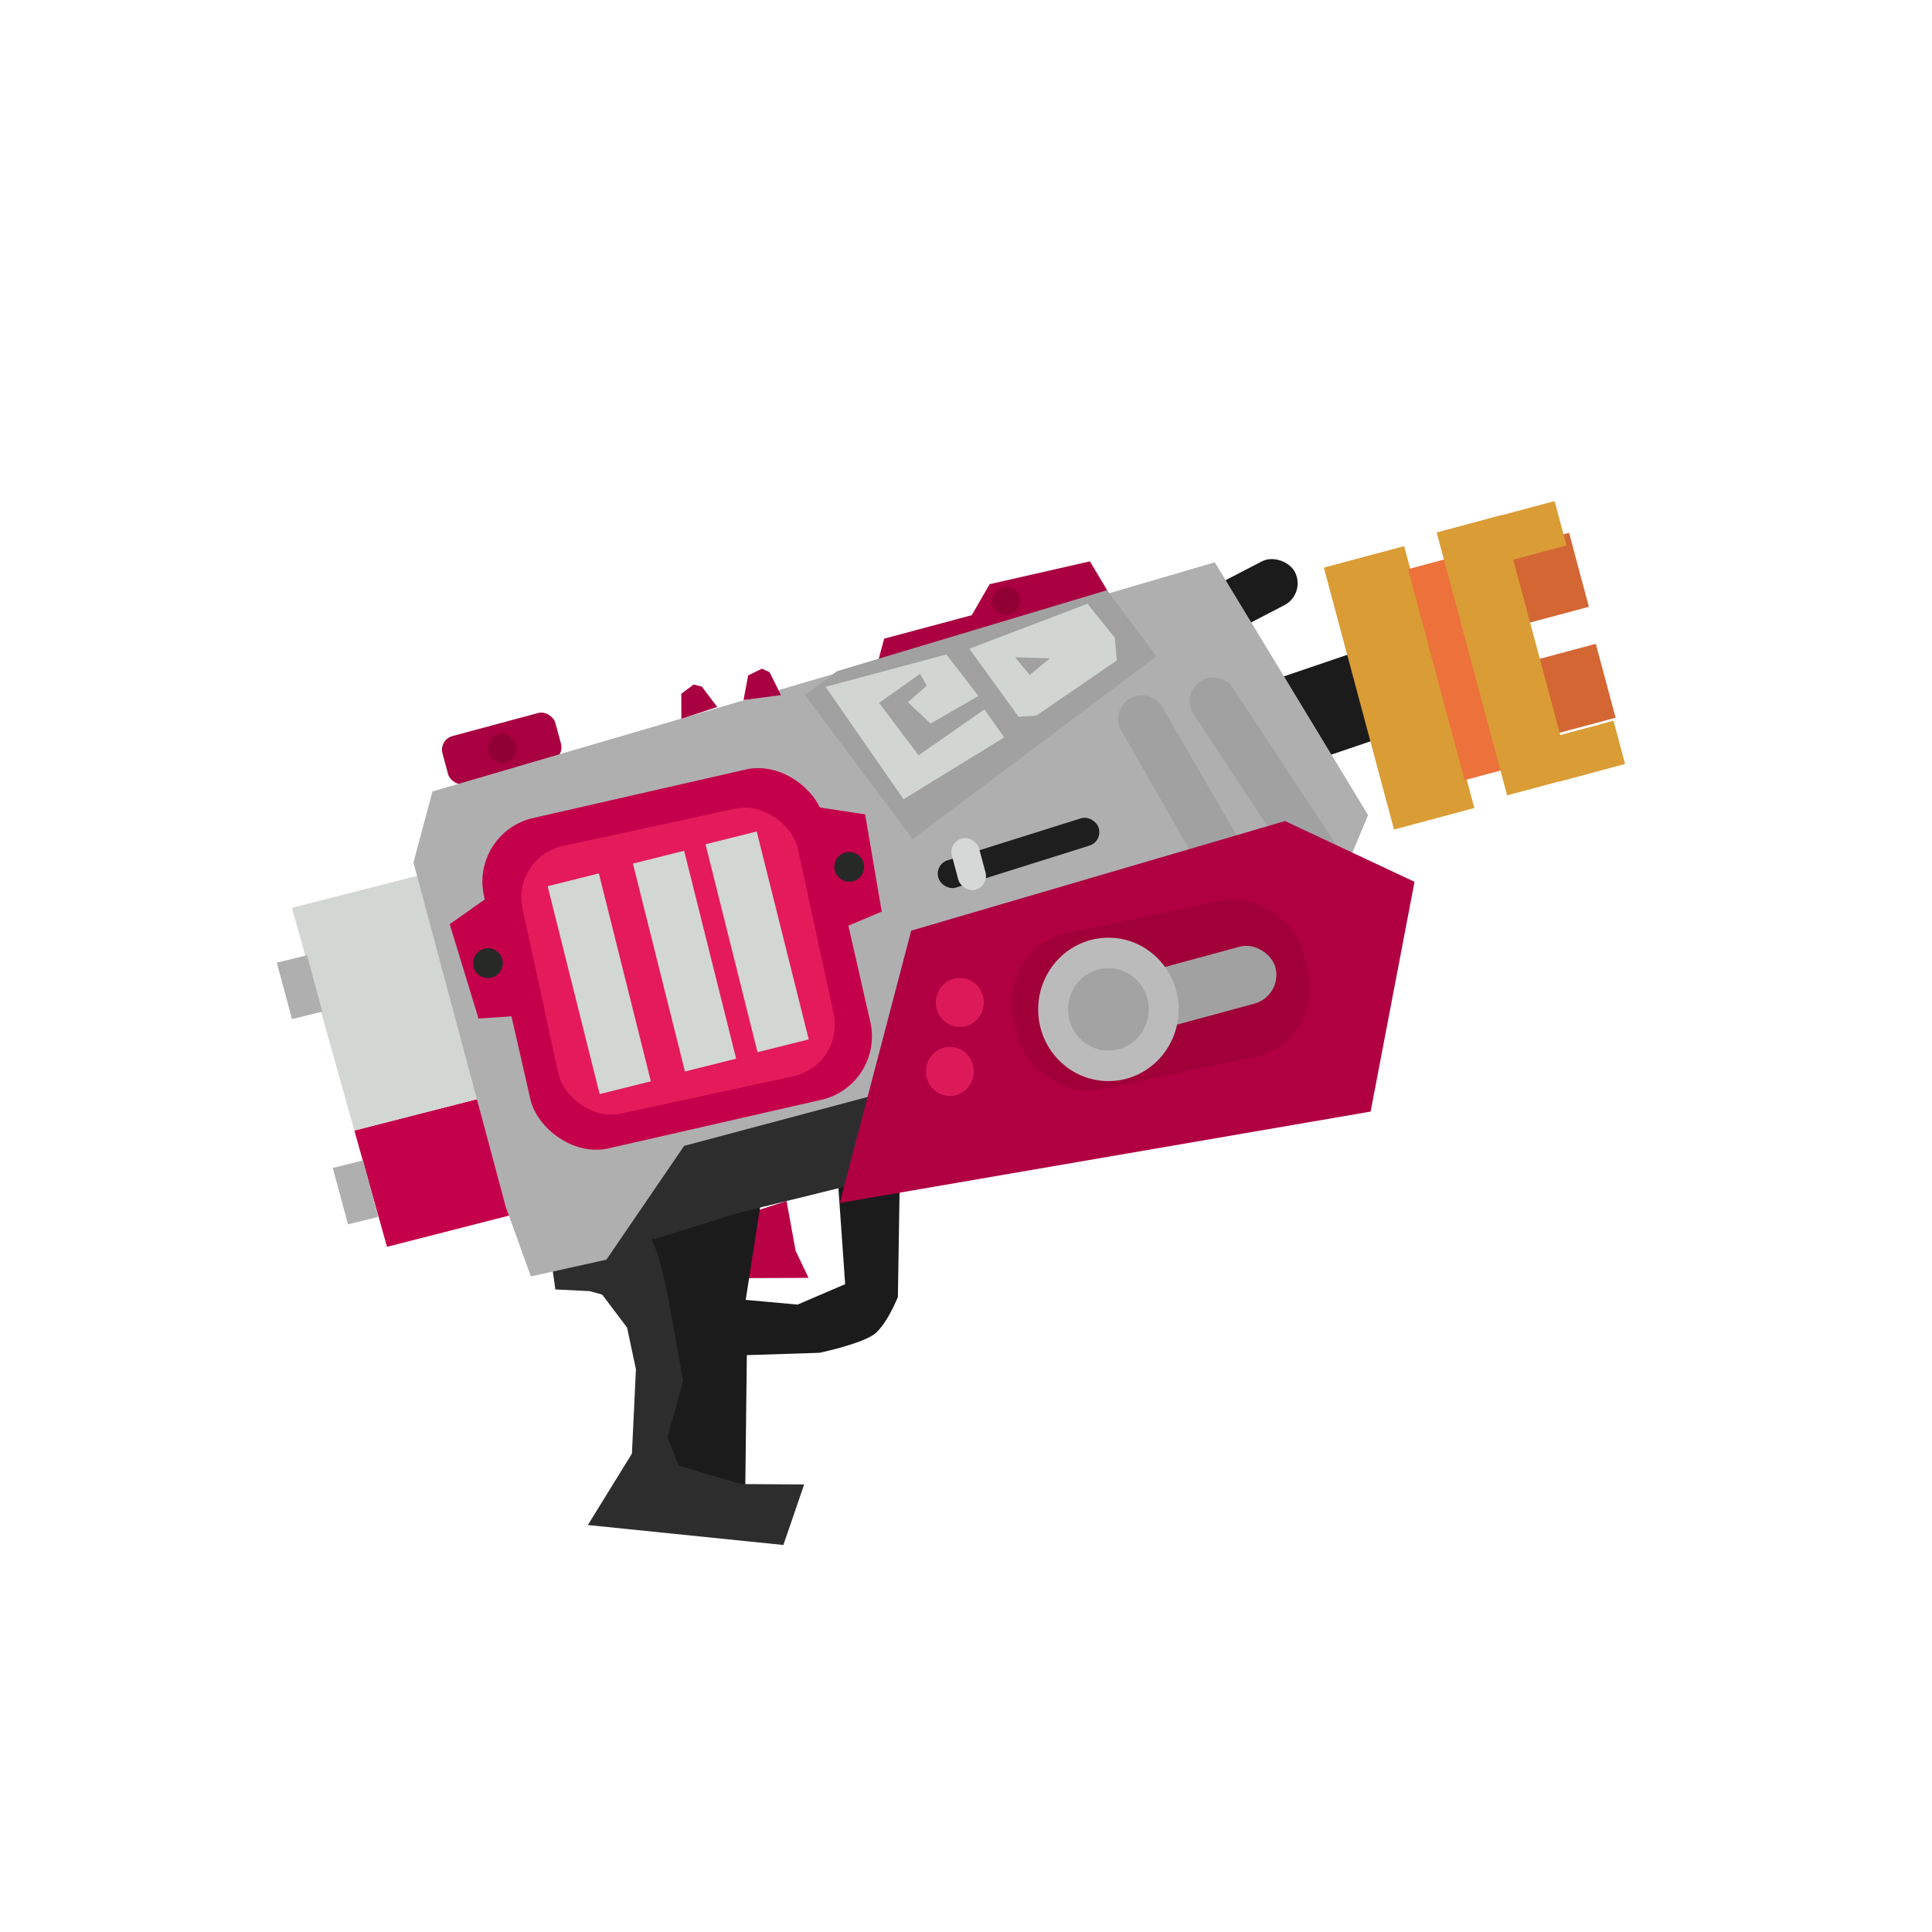 <?xml version="1.0" encoding="UTF-8" standalone="no"?>
<!-- Created with Inkscape (http://www.inkscape.org/) -->

<svg
   width="256"
   height="256"
   viewBox="0 0 67.733 67.733"
   version="1.1"
   id="svg5"
   xml:space="preserve"
   inkscape:version="1.2.2 (b0a8486541, 2022-12-01)"
   sodipodi:docname="rapid.svg"
   xmlns:inkscape="http://www.inkscape.org/namespaces/inkscape"
   xmlns:sodipodi="http://sodipodi.sourceforge.net/DTD/sodipodi-0.dtd"
   xmlns:xlink="http://www.w3.org/1999/xlink"
   xmlns="http://www.w3.org/2000/svg"
   xmlns:svg="http://www.w3.org/2000/svg"><sodipodi:namedview
     id="namedview7"
     pagecolor="#505050"
     bordercolor="#eeeeee"
     borderopacity="1"
     inkscape:showpageshadow="0"
     inkscape:pageopacity="0"
     inkscape:pagecheckerboard="0"
     inkscape:deskcolor="#505050"
     inkscape:document-units="mm"
     showgrid="false"
     inkscape:zoom="4.9328149"
     inkscape:cx="76.426951"
     inkscape:cy="114.53906"
     inkscape:window-width="1906"
     inkscape:window-height="1026"
     inkscape:window-x="5"
     inkscape:window-y="25"
     inkscape:window-maximized="1"
     inkscape:current-layer="g475" /><defs
     id="defs2"><linearGradient
       id="linearGradient3437"
       inkscape:swatch="solid"><stop
         style="stop-color:#bea600;stop-opacity:1;"
         offset="0"
         id="stop3435" /></linearGradient><linearGradient
       id="linearGradient2705"
       inkscape:swatch="solid"><stop
         style="stop-color:#bea600;stop-opacity:1;"
         offset="0"
         id="stop2703" /></linearGradient><linearGradient
       id="linearGradient2699"
       inkscape:swatch="solid"><stop
         style="stop-color:#bea600;stop-opacity:1;"
         offset="0"
         id="stop2697" /></linearGradient><linearGradient
       id="89ink3"
       inkscape:swatch="solid"><stop
         style="stop-color:#d2d7d3;stop-opacity:1;"
         offset="0"
         id="stop891" /></linearGradient><linearGradient
       inkscape:collect="always"
       xlink:href="#89ink3"
       id="linearGradient895"
       x1="26.088"
       y1="54.164"
       x2="27.61"
       y2="54.164"
       gradientUnits="userSpaceOnUse" /><linearGradient
       inkscape:collect="always"
       xlink:href="#89ink3"
       id="linearGradient2701"
       x1="28.634"
       y1="54.128"
       x2="30.157"
       y2="54.128"
       gradientUnits="userSpaceOnUse" /><linearGradient
       inkscape:collect="always"
       xlink:href="#89ink3"
       id="linearGradient2707"
       x1="30.801"
       y1="54.096"
       x2="32.323"
       y2="54.096"
       gradientUnits="userSpaceOnUse" /><linearGradient
       inkscape:collect="always"
       xlink:href="#89ink3"
       id="linearGradient3439"
       x1="17.261"
       y1="54.066"
       x2="21.151"
       y2="54.066"
       gradientUnits="userSpaceOnUse" /></defs><g
     inkscape:label="Layer 1"
     inkscape:groupmode="layer"
     id="layer1"><g
       id="g475"
       transform="matrix(1.221,0,0,1.166,-26.115,-19.953)"><rect
         style="fill:#c5004a;fill-opacity:1;stroke:none;stroke-width:0.719;stroke-linecap:round;paint-order:stroke fill markers"
         id="rect146781"
         width="4.065"
         height="3.62"
         x="17.261"
         y="57.532"
         transform="rotate(-15)" /><rect
         style="fill:url(#linearGradient3439);fill-opacity:1.0;stroke:none;stroke-width:0.719;stroke-linecap:round;paint-order:stroke fill markers"
         id="rect146783"
         width="3.89"
         height="6.931"
         x="17.261"
         y="50.601"
         transform="rotate(-15)" /><rect
         style="fill:#afafaf;fill-opacity:1;stroke:none;stroke-width:0.719;stroke-linecap:round;paint-order:stroke fill markers"
         id="rect161515"
         width="0.898"
         height="1.752"
         x="16.932"
         y="51.915"
         ry="0"
         transform="rotate(-14.431)" /><rect
         style="fill:#afafaf;fill-opacity:1;stroke:none;stroke-width:0.719;stroke-linecap:round;paint-order:stroke fill markers"
         id="rect161517"
         width="0.898"
         height="1.752"
         x="16.951"
         y="58.292"
         ry="0"
         transform="rotate(-14.431)" /></g><rect
       style="fill:#1b1b1b;fill-opacity:1;stroke:none;stroke-width:0.719;stroke-linecap:round;paint-order:stroke fill markers"
       id="rect150187"
       width="4.009"
       height="1.727"
       x="27.047"
       y="37.847"
       ry="0.864"
       transform="rotate(-27.429)" /><rect
       style="fill:#1b1b1b;fill-opacity:1;stroke:none;stroke-width:0.719;stroke-linecap:round;paint-order:stroke fill markers"
       id="rect150327"
       width="4.123"
       height="3.133"
       x="33.697"
       y="36.932"
       ry="0"
       transform="rotate(-18.766)" /><rect
       style="fill:#a80040;fill-opacity:1;stroke:none;stroke-width:0.719;stroke-linecap:round;paint-order:stroke fill markers"
       id="rect151898"
       width="4.099"
       height="1.74"
       x="8.122"
       y="29.039"
       ry="0.494"
       transform="rotate(-15.052)" /><circle
       style="fill:#910032;fill-opacity:1;stroke:none;stroke-width:0.719;stroke-linecap:round;paint-order:stroke fill markers"
       id="path152435"
       cx="17.607"
       cy="26.237"
       r="0.501" /><path
       style="fill:#ba0045;fill-opacity:1;stroke:none;stroke-width:0.34px;stroke-linecap:butt;stroke-linejoin:miter;stroke-opacity:1"
       d="m 26.267,42.527 1.309,-0.422 0.317,1.744 0.455,0.952 -2.225,0.007 -0.143,-2.243 z"
       id="path153792" /><path
       style="fill:#1b1b1b;fill-opacity:1;stroke:none;stroke-width:0.321px;stroke-linecap:butt;stroke-linejoin:miter;stroke-opacity:1"
       d="m 22.846,51.698 0.812,-3.811 -1.461,-5.052 4.455,-0.544 -0.508,3.281 1.818,0.165 1.668,-0.716 -0.27,-3.845 2.195,-0.514 -0.076,4.807 c 0,0 -0.424,1.069 -0.896,1.353 -0.557,0.335 -1.855,0.605 -1.855,0.605 l -2.545,0.082 -0.063,5.361 z"
       id="path153713"
       sodipodi:nodetypes="ccccccccccscccc" /><path
       style="display:inline;fill:#2d2d2d;fill-opacity:1;stroke:none;stroke-width:0.326px;stroke-linecap:butt;stroke-linejoin:miter;stroke-opacity:1"
       d="m 32.14,33.011 -1.629,5.274 -7.02,1.649 -2.379,4.076 -1.734,0.545 0.092,0.651 1.202,0.059 0.44,0.122 0.872,1.156 0.311,1.462 -0.141,2.956 -1.545,2.504 6.855,0.7 0.728,-2.122 -2.214,-0.014 -2.193,-0.648 -0.381,-0.996 0.542,-1.971 -0.35,-1.993 c 0,0 -0.379,-2.167 -0.622,-2.663 -0.242,-0.496 -0.032,-0.313 -0.032,-0.313 l 2.913,-0.915 7.849,-1.935 2.104,-8.635 z"
       id="path159460"
       sodipodi:nodetypes="ccccccccccccccccccccccccc" /><path
       style="display:inline;fill:#afafaf;fill-opacity:1;stroke:none;stroke-width:0.286px;stroke-linecap:butt;stroke-linejoin:miter;stroke-opacity:1"
       d="m 17.731,42.311 -3.236,-12.075 0.667,-2.488 27.427,-8.035 5.374,8.862 -0.666,1.596 -2.028,-0.885 -13.099,3.61 -1.426,5.474 -6.759,1.803 -2.725,3.989 -2.648,0.588 z"
       id="path136908"
       sodipodi:nodetypes="ccccccccccccc"
       sodipodi:insensitive="true" /><path
       id="rect136962"
       style="fill:#a1a1a1;fill-opacity:1;stroke-width:0.719;stroke-linecap:round;paint-order:stroke fill markers"
       d="m 40.014,24.376 c -0.147,0.003 -0.294,0.046 -0.428,0.131 -0.388,0.247 -0.501,0.758 -0.254,1.146 l 2.623,4.578 1.751,-0.338 -2.975,-5.132 C 40.57,24.506 40.294,24.369 40.014,24.376 Z"
       sodipodi:nodetypes="ccccccc" /><path
       id="path137709"
       style="fill:#a1a1a1;fill-opacity:1;stroke-width:0.719;stroke-linecap:round;paint-order:stroke fill markers"
       d="m 42.52,23.751 c -0.147,0.003 -0.294,0.046 -0.428,0.131 -0.388,0.247 -0.501,0.758 -0.254,1.146 l 3.308,5.013 1.751,-0.338 -3.66,-5.566 c -0.162,-0.254 -0.438,-0.391 -0.718,-0.385 z"
       sodipodi:nodetypes="csccccc" /><g
       id="g366"
       transform="matrix(1.215,0,0,1.215,-26.608,-21.437)"><rect
         style="fill:#c5004a;fill-opacity:1;stroke-width:0.89;stroke-linecap:round;paint-order:stroke fill markers"
         id="rect138668"
         width="10.059"
         height="9.777"
         x="25.294"
         y="48.506"
         ry="1.879"
         transform="rotate(-12.85)" /><rect
         style="fill:#e41a5b;fill-opacity:1;stroke-width:0.719;stroke-linecap:round;paint-order:stroke fill markers"
         id="rect137711"
         width="8.131"
         height="7.903"
         x="26.84"
         y="49.183"
         ry="1.519"
         transform="rotate(-12.237)" /><rect
         style="fill:url(#linearGradient895);fill-opacity:1;stroke-width:0.719;stroke-linecap:round;paint-order:stroke fill markers"
         id="rect138524"
         width="1.523"
         height="6.184"
         x="26.088"
         y="51.072"
         ry="0"
         transform="rotate(-14.044)" /><rect
         style="fill:url(#linearGradient2701);fill-opacity:1.0;stroke-width:0.719;stroke-linecap:round;paint-order:stroke fill markers"
         id="rect138664"
         width="1.523"
         height="6.184"
         x="28.634"
         y="51.036"
         ry="0"
         transform="rotate(-14.044)" /><rect
         style="fill:url(#linearGradient2707);fill-opacity:1.0;stroke-width:0.719;stroke-linecap:round;paint-order:stroke fill markers"
         id="rect138666"
         width="1.523"
         height="6.184"
         x="30.801"
         y="51.004"
         ry="0"
         transform="rotate(-14.044)" /><path
         style="fill:#c5004a;fill-opacity:1;stroke:none;stroke-width:0.286px;stroke-linecap:butt;stroke-linejoin:miter;stroke-opacity:1"
         d="m 35.967,43.54 -1.091,0.771 0.831,2.722 1.204,-0.08 z"
         id="path145323" /><circle
         style="fill:#272926;fill-opacity:1;stroke:none;stroke-width:0.719;stroke-linecap:round;paint-order:stroke fill markers"
         id="path145377"
         cx="35.979"
         cy="45.435"
         r="0.43" /><path
         style="fill:#c5004a;fill-opacity:1;stroke:none;stroke-width:0.286px;stroke-linecap:butt;stroke-linejoin:miter;stroke-opacity:1"
         d="m 45.542,40.942 1.321,0.2 0.479,2.806 -1.112,0.469 z"
         id="path146698" /><circle
         style="fill:#272926;fill-opacity:1;stroke:none;stroke-width:0.719;stroke-linecap:round;paint-order:stroke fill markers"
         id="circle146700"
         cx="-22.314"
         cy="58.921"
         r="0.43"
         transform="matrix(-0.894,0.449,0.449,0.894,0,0)" /></g><g
       id="g172136"
       transform="matrix(1.21,0,0,1.21,-18.01,-9.316)"><rect
         style="fill:#d46634;fill-opacity:1;stroke:none;stroke-width:0.665;stroke-linecap:round;paint-order:stroke fill markers"
         id="rect147432"
         width="1.94"
         height="2.218"
         x="50.278"
         y="41.274"
         transform="rotate(-15)" /><rect
         style="fill:#da9c35;fill-opacity:1;stroke:none;stroke-width:0.665;stroke-linecap:round;paint-order:stroke fill markers"
         id="rect147004"
         width="2.409"
         height="7.856"
         x="45.178"
         y="37.103"
         transform="rotate(-15)" /><rect
         style="fill:#ec713a;fill-opacity:1;stroke:none;stroke-width:0.665;stroke-linecap:round;paint-order:stroke fill markers"
         id="rect147213"
         width="1.262"
         height="6.329"
         x="47.524"
         y="37.777"
         transform="rotate(-15)" /><rect
         style="fill:#d46634;fill-opacity:1;stroke:none;stroke-width:0.665;stroke-linecap:round;paint-order:stroke fill markers"
         id="rect147223"
         width="1.94"
         height="2.218"
         x="50.362"
         y="37.968"
         transform="rotate(-15)" /><rect
         style="fill:#da9c35;fill-opacity:1;stroke:none;stroke-width:0.665;stroke-linecap:round;paint-order:stroke fill markers"
         id="rect147217"
         width="1.94"
         height="7.887"
         x="48.599"
         y="36.964"
         transform="rotate(-15)" /><rect
         style="fill:#da9c35;fill-opacity:1;stroke:none;stroke-width:0.665;stroke-linecap:round;paint-order:stroke fill markers"
         id="rect147219"
         width="1.94"
         height="1.296"
         x="50.196"
         y="43.561"
         transform="rotate(-15)" /><rect
         style="fill:#da9c35;fill-opacity:1;stroke:none;stroke-width:0.665;stroke-linecap:round;paint-order:stroke fill markers"
         id="rect147221"
         width="1.94"
         height="1.331"
         x="50.196"
         y="36.97"
         transform="rotate(-15)" /></g><rect
       style="fill:#1e1e1e;fill-opacity:1;stroke:none;stroke-width:0.719;stroke-linecap:round;paint-order:stroke fill markers"
       id="rect150433"
       width="5.884"
       height="1.002"
       x="22.146"
       y="38.74"
       ry="0.492"
       transform="rotate(-17.465)" /><rect
       style="fill:#d5d8d6;fill-opacity:1;stroke:none;stroke-width:0.719;stroke-linecap:round;paint-order:stroke fill markers"
       id="rect151108"
       width="0.987"
       height="1.858"
       x="24.47"
       y="37.122"
       ry="0.494"
       transform="rotate(-15)" /><path
       style="fill:#a80040;fill-opacity:1;stroke:none;stroke-width:0.286px;stroke-linecap:butt;stroke-linejoin:miter;stroke-opacity:1"
       d="m 23.888,25.199 -0.002,-0.877 0.431,-0.323 0.287,0.071 0.541,0.715 z"
       id="path152696" /><path
       style="fill:#a80040;fill-opacity:1;stroke:none;stroke-width:0.286px;stroke-linecap:butt;stroke-linejoin:miter;stroke-opacity:1"
       d="m 26.067,24.54 0.162,-0.861 0.483,-0.237 0.268,0.123 0.398,0.804 z"
       id="path152905" /><g
       id="g469"
       transform="matrix(1.105,0,0,1.105,-21.406,-17.165)"><path
         style="fill:#aa0041;fill-opacity:1;stroke:none;stroke-width:0.286px;stroke-linecap:butt;stroke-linejoin:miter;stroke-opacity:1"
         d="m 54.568,34.375 -0.616,-1.031 -3.181,0.724 -0.568,0.984 -2.779,0.745 -0.176,0.656 z"
         id="path152907" /><path
         id="rect150381"
         style="fill:#a1a1a1;fill-opacity:1;stroke:none;stroke-width:0.719;stroke-linecap:round;paint-order:stroke fill markers"
         d="m 54.495,34.259 -8.573,2.572 -1.012,0.757 3.417,4.564 7.74,-5.794 z" /><path
         style="fill:#d2d6d3;fill-opacity:1;stroke:none;stroke-width:0.286px;stroke-linecap:butt;stroke-linejoin:miter;stroke-opacity:1"
         d="m 48.895,38.491 1.52,-0.877 -1.019,-1.315 -3.831,1.026 2.473,3.566 3.194,-1.961 -0.627,-0.889 -2.088,1.457 -1.255,-1.663 1.3,-0.922 0.21,0.377 -0.593,0.525 z"
         id="path141426" /><path
         id="path141428"
         style="fill:#d2d6d3;fill-opacity:1;stroke:none;stroke-width:0.286px;stroke-linecap:butt;stroke-linejoin:miter;stroke-opacity:1"
         d="m 53.875,34.689 -3.748,1.427 1.562,2.16 0.566,-0.039 2.55,-1.751 -0.064,-0.716 z m -2.298,1.699 1.108,0.031 -0.643,0.53 z" /><circle
         style="fill:#910032;fill-opacity:1;stroke:none;stroke-width:0.635;stroke-linecap:round;paint-order:stroke fill markers"
         id="circle153047"
         cx="51.292"
         cy="34.601"
         r="0.442" /></g><path
       style="display:inline;fill:#b00042;fill-opacity:1;stroke:none;stroke-width:0.317px;stroke-linecap:butt;stroke-linejoin:miter;stroke-opacity:1"
       d="m 31.945,32.628 -2.504,9.546 18.611,-3.204 1.539,-8.055 -4.542,-2.13 z"
       id="path138975"
       sodipodi:nodetypes="cccccc" /><rect
       style="fill:#a00037;fill-opacity:1;stroke:none;stroke-width:0.395;stroke-linecap:round;stroke-dasharray:none;stroke-opacity:0.999;paint-order:stroke fill markers"
       id="rect171319"
       width="10.423"
       height="5.596"
       x="27.426"
       y="39.72"
       ry="2.469"
       transform="rotate(-11.886)" /><rect
       style="fill:#a1a1a1;fill-opacity:1;stroke:none;stroke-width:0.796;stroke-linecap:round;paint-order:stroke fill markers"
       id="rect150064"
       width="5.222"
       height="2.062"
       x="29.51"
       y="43.408"
       ry="1.031"
       transform="matrix(0.965,-0.262,0.252,0.968,0,0)" /><ellipse
       style="fill:#dd195a;fill-opacity:1;stroke-width:0.796;stroke-linecap:round;paint-order:stroke fill markers"
       id="path139029"
       cx="33.65"
       cy="35.144"
       rx="0.841"
       ry="0.859" /><ellipse
       style="fill:#dd195a;fill-opacity:1;stroke-width:0.796;stroke-linecap:round;paint-order:stroke fill markers"
       id="circle140273"
       cx="33.302"
       cy="37.563"
       rx="0.841"
       ry="0.859" /><ellipse
       style="fill:#bbbbbb;fill-opacity:1;stroke:none;stroke-width:0.796;stroke-linecap:round;paint-order:stroke fill markers"
       id="path149030"
       cx="38.859"
       cy="35.388"
       rx="2.462"
       ry="2.514" /><ellipse
       style="fill:#a3a3a3;fill-opacity:1;stroke:none;stroke-width:0.457;stroke-linecap:round;paint-order:stroke fill markers"
       id="circle149929"
       cx="38.859"
       cy="35.388"
       rx="1.415"
       ry="1.445" /></g></svg>
